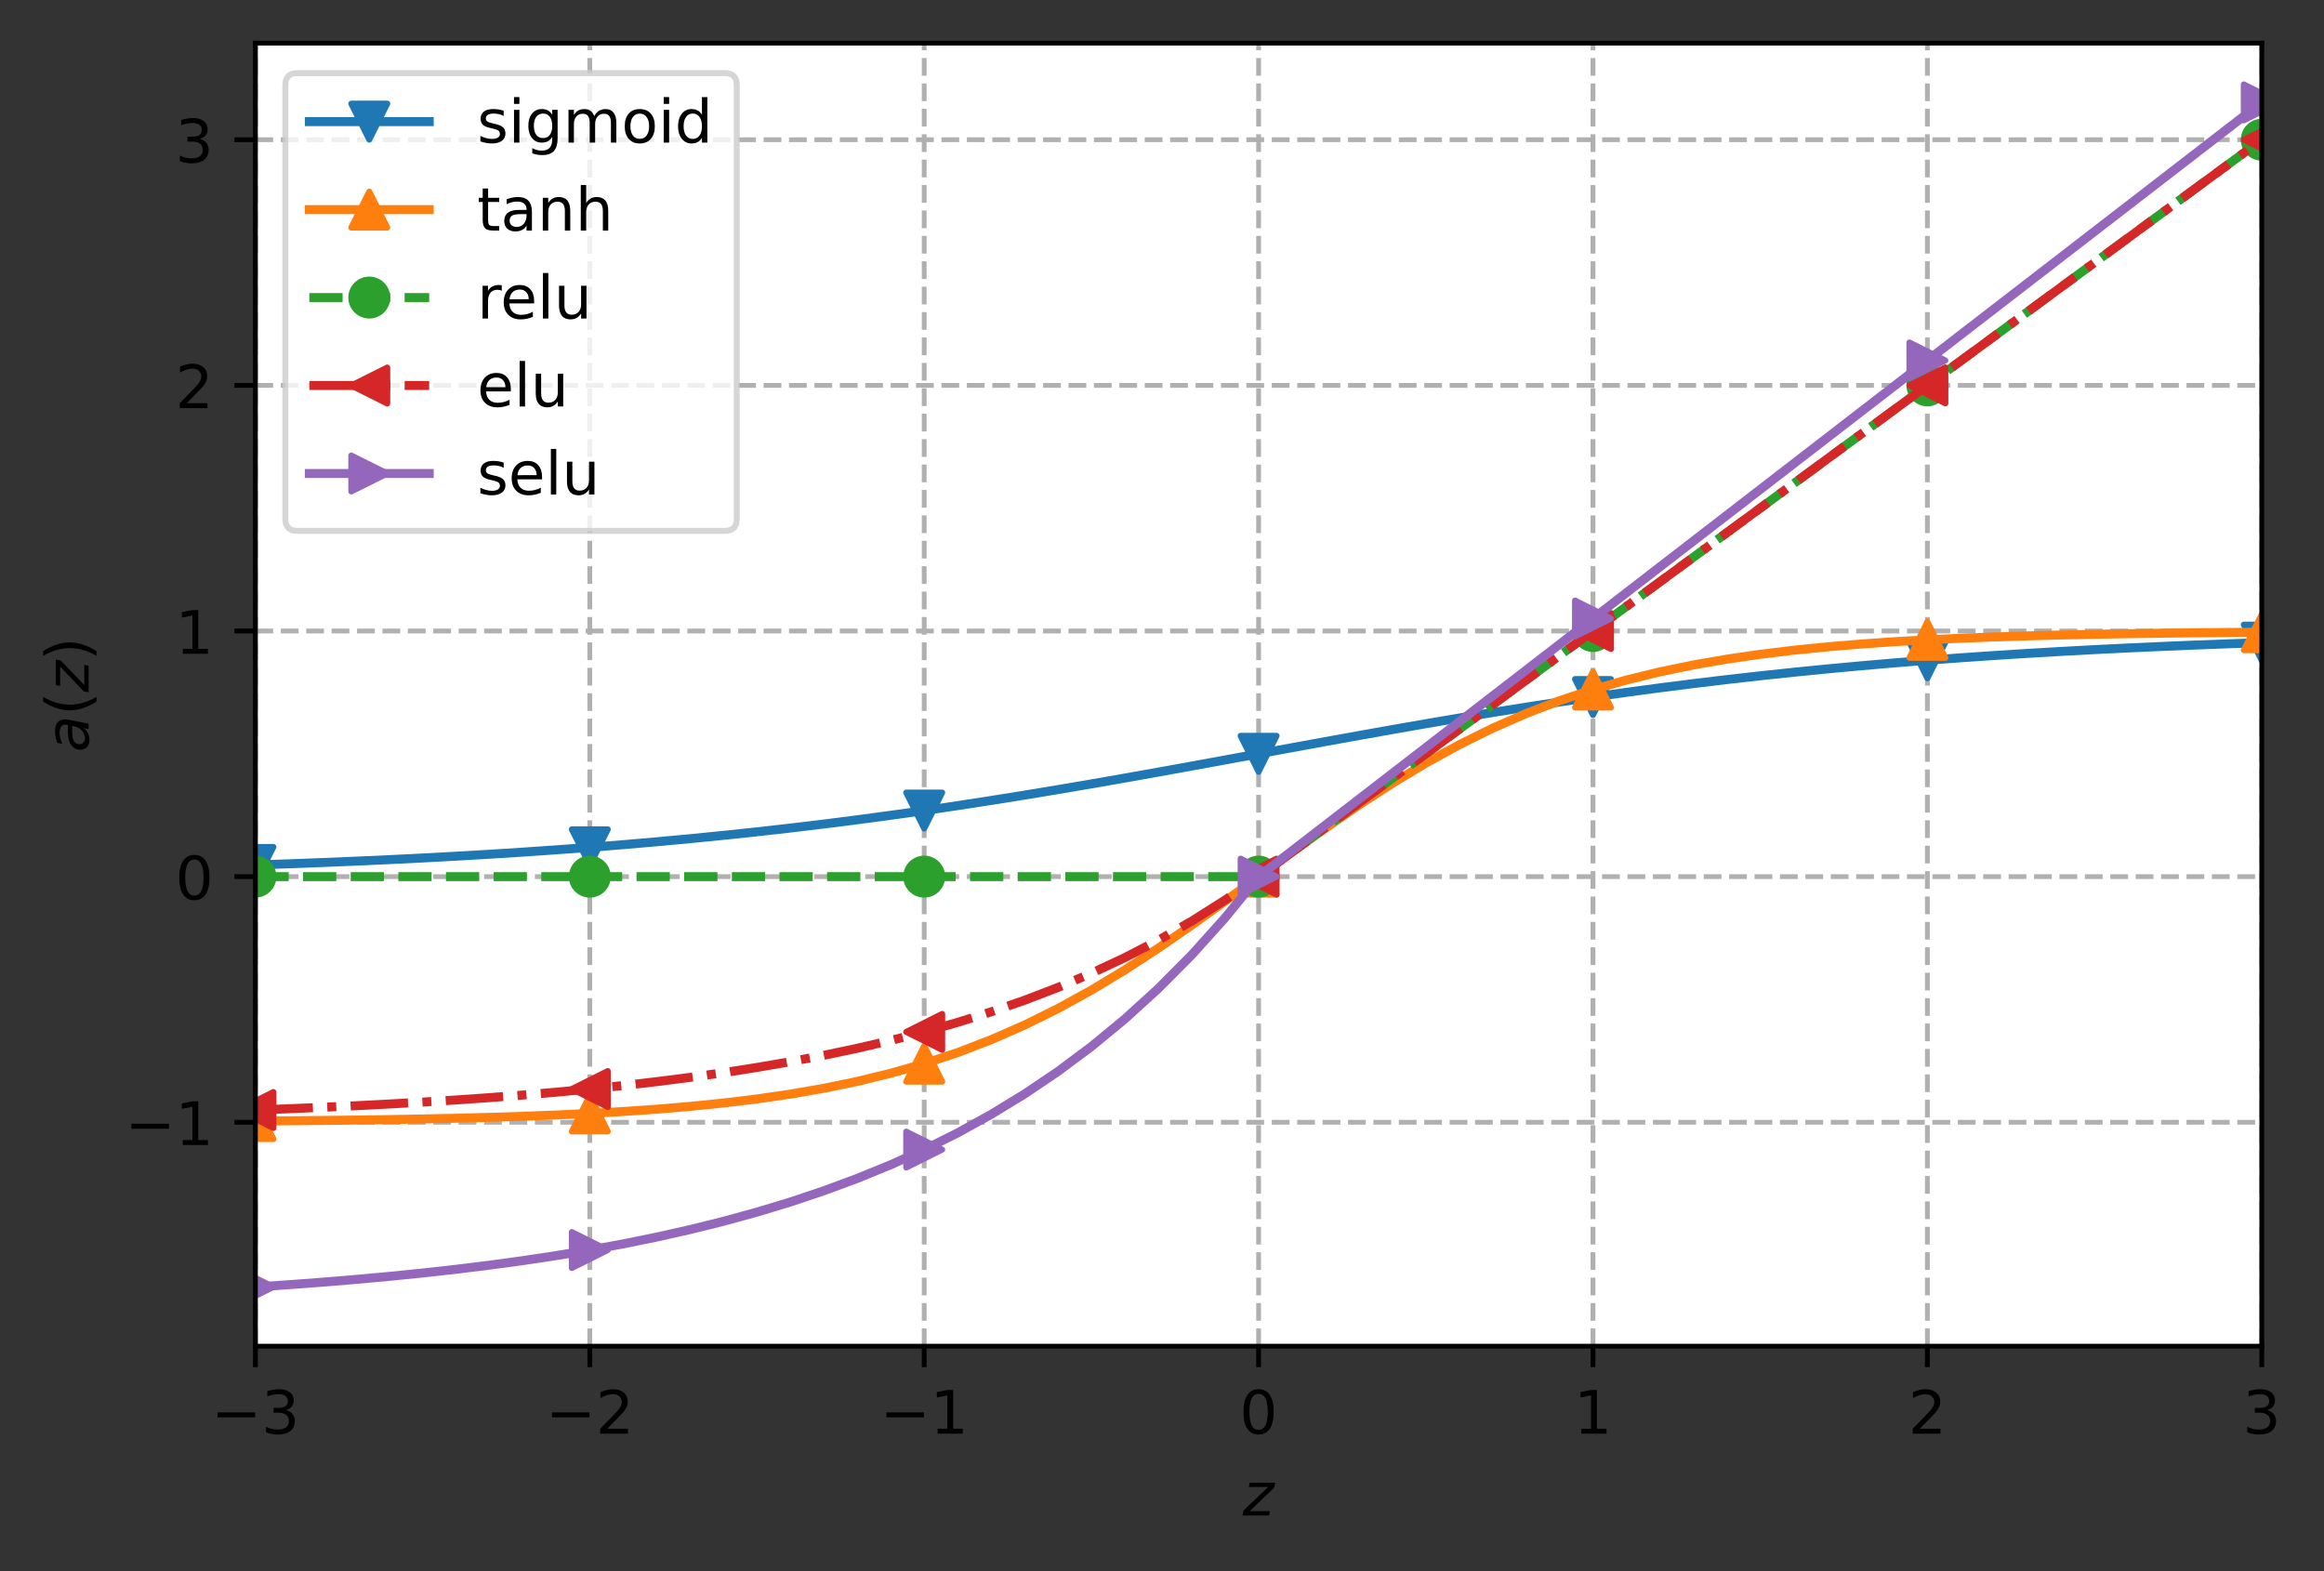 <?xml version="1.0" encoding="utf-8" standalone="no"?>
<!DOCTYPE svg PUBLIC "-//W3C//DTD SVG 1.1//EN"
  "http://www.w3.org/Graphics/SVG/1.1/DTD/svg11.dtd">
<!-- Created with matplotlib (https://matplotlib.org/) -->
<svg height="262.196pt" version="1.1" viewBox="0 0 387.802 262.196" width="387.802pt" xmlns="http://www.w3.org/2000/svg" xmlns:xlink="http://www.w3.org/1999/xlink">
 <rect x="0" y="0" width="387.802" height="262.196" fill="#333333" stroke="none"/>
 <defs>
  <style type="text/css">*{stroke-linecap:butt;stroke-linejoin:round;}</style>
 </defs>
 <g id="figure_1">
  <g id="patch_1">
   <path d="M 0 262.196 
L 387.802 262.196 
L 387.802 0 
L 0 0 
z
" style="fill:none;"/>
  </g>
  <g id="axes_1">
   <g id="patch_2">
    <path d="M 42.62 224.64 
L 377.42 224.64 
L 377.42 7.2 
L 42.62 7.2 
z
" style="fill:#ffffff;"/>
   </g>
   <g id="matplotlib.axis_1">
    <g id="xtick_1">
     <g id="line2d_1">
      <path clip-path="url(#p935e9bbe8b)" d="M 42.62 224.64 
L 42.62 7.2 
" style="fill:none;stroke:#b0b0b0;stroke-dasharray:2.96,1.28;stroke-dashoffset:0;stroke-width:0.8;"/>
     </g>
     <g id="line2d_2">
      <defs>
       <path d="M 0 0 
L 0 3.5 
" id="md5e7de403c" style="stroke:#000000;stroke-width:0.8;"/>
      </defs>
      <g>
       <use style="stroke:#000000;stroke-width:0.8;" x="42.62" xlink:href="#md5e7de403c" y="224.64"/>
      </g>
     </g>
     <g id="text_1">
      <!-- −3 -->
      <g transform="translate(35.249 239.238)scale(0.1 -0.1)">
       <defs>
        <path d="M 10.594 35.5 
L 73.188 35.5 
L 73.188 27.203 
L 10.594 27.203 
z
" id="DejaVuSans-8722"/>
        <path d="M 40.578 39.312 
Q 47.656 37.797 51.625 33 
Q 55.609 28.219 55.609 21.188 
Q 55.609 10.406 48.188 4.484 
Q 40.766 -1.422 27.094 -1.422 
Q 22.516 -1.422 17.656 -0.516 
Q 12.797 0.391 7.625 2.203 
L 7.625 11.719 
Q 11.719 9.328 16.594 8.109 
Q 21.484 6.891 26.812 6.891 
Q 36.078 6.891 40.938 10.547 
Q 45.797 14.203 45.797 21.188 
Q 45.797 27.641 41.281 31.266 
Q 36.766 34.906 28.719 34.906 
L 20.219 34.906 
L 20.219 43.016 
L 29.109 43.016 
Q 36.375 43.016 40.234 45.922 
Q 44.094 48.828 44.094 54.297 
Q 44.094 59.906 40.109 62.906 
Q 36.141 65.922 28.719 65.922 
Q 24.656 65.922 20.016 65.031 
Q 15.375 64.156 9.812 62.312 
L 9.812 71.094 
Q 15.438 72.656 20.344 73.438 
Q 25.25 74.219 29.594 74.219 
Q 40.828 74.219 47.359 69.109 
Q 53.906 64.016 53.906 55.328 
Q 53.906 49.266 50.438 45.094 
Q 46.969 40.922 40.578 39.312 
z
" id="DejaVuSans-51"/>
       </defs>
       <use xlink:href="#DejaVuSans-8722"/>
       <use x="83.789" xlink:href="#DejaVuSans-51"/>
      </g>
     </g>
    </g>
    <g id="xtick_2">
     <g id="line2d_3">
      <path clip-path="url(#p935e9bbe8b)" d="M 98.42 224.64 
L 98.42 7.2 
" style="fill:none;stroke:#b0b0b0;stroke-dasharray:2.96,1.28;stroke-dashoffset:0;stroke-width:0.8;"/>
     </g>
     <g id="line2d_4">
      <g>
       <use style="stroke:#000000;stroke-width:0.8;" x="98.42" xlink:href="#md5e7de403c" y="224.64"/>
      </g>
     </g>
     <g id="text_2">
      <!-- −2 -->
      <g transform="translate(91.049 239.238)scale(0.1 -0.1)">
       <defs>
        <path d="M 19.188 8.297 
L 53.609 8.297 
L 53.609 0 
L 7.328 0 
L 7.328 8.297 
Q 12.938 14.109 22.625 23.891 
Q 32.328 33.688 34.812 36.531 
Q 39.547 41.844 41.422 45.531 
Q 43.312 49.219 43.312 52.781 
Q 43.312 58.594 39.234 62.25 
Q 35.156 65.922 28.609 65.922 
Q 23.969 65.922 18.812 64.312 
Q 13.672 62.703 7.812 59.422 
L 7.812 69.391 
Q 13.766 71.781 18.938 73 
Q 24.125 74.219 28.422 74.219 
Q 39.75 74.219 46.484 68.547 
Q 53.219 62.891 53.219 53.422 
Q 53.219 48.922 51.531 44.891 
Q 49.859 40.875 45.406 35.406 
Q 44.188 33.984 37.641 27.219 
Q 31.109 20.453 19.188 8.297 
z
" id="DejaVuSans-50"/>
       </defs>
       <use xlink:href="#DejaVuSans-8722"/>
       <use x="83.789" xlink:href="#DejaVuSans-50"/>
      </g>
     </g>
    </g>
    <g id="xtick_3">
     <g id="line2d_5">
      <path clip-path="url(#p935e9bbe8b)" d="M 154.22 224.64 
L 154.22 7.2 
" style="fill:none;stroke:#b0b0b0;stroke-dasharray:2.96,1.28;stroke-dashoffset:0;stroke-width:0.8;"/>
     </g>
     <g id="line2d_6">
      <g>
       <use style="stroke:#000000;stroke-width:0.8;" x="154.22" xlink:href="#md5e7de403c" y="224.64"/>
      </g>
     </g>
     <g id="text_3">
      <!-- −1 -->
      <g transform="translate(146.849 239.238)scale(0.1 -0.1)">
       <defs>
        <path d="M 12.406 8.297 
L 28.516 8.297 
L 28.516 63.922 
L 10.984 60.406 
L 10.984 69.391 
L 28.422 72.906 
L 38.281 72.906 
L 38.281 8.297 
L 54.391 8.297 
L 54.391 0 
L 12.406 0 
z
" id="DejaVuSans-49"/>
       </defs>
       <use xlink:href="#DejaVuSans-8722"/>
       <use x="83.789" xlink:href="#DejaVuSans-49"/>
      </g>
     </g>
    </g>
    <g id="xtick_4">
     <g id="line2d_7">
      <path clip-path="url(#p935e9bbe8b)" d="M 210.02 224.64 
L 210.02 7.2 
" style="fill:none;stroke:#b0b0b0;stroke-dasharray:2.96,1.28;stroke-dashoffset:0;stroke-width:0.8;"/>
     </g>
     <g id="line2d_8">
      <g>
       <use style="stroke:#000000;stroke-width:0.8;" x="210.02" xlink:href="#md5e7de403c" y="224.64"/>
      </g>
     </g>
     <g id="text_4">
      <!-- 0 -->
      <g transform="translate(206.839 239.238)scale(0.1 -0.1)">
       <defs>
        <path d="M 31.781 66.406 
Q 24.172 66.406 20.328 58.906 
Q 16.5 51.422 16.5 36.375 
Q 16.5 21.391 20.328 13.891 
Q 24.172 6.391 31.781 6.391 
Q 39.453 6.391 43.281 13.891 
Q 47.125 21.391 47.125 36.375 
Q 47.125 51.422 43.281 58.906 
Q 39.453 66.406 31.781 66.406 
z
M 31.781 74.219 
Q 44.047 74.219 50.516 64.516 
Q 56.984 54.828 56.984 36.375 
Q 56.984 17.969 50.516 8.266 
Q 44.047 -1.422 31.781 -1.422 
Q 19.531 -1.422 13.062 8.266 
Q 6.594 17.969 6.594 36.375 
Q 6.594 54.828 13.062 64.516 
Q 19.531 74.219 31.781 74.219 
z
" id="DejaVuSans-48"/>
       </defs>
       <use xlink:href="#DejaVuSans-48"/>
      </g>
     </g>
    </g>
    <g id="xtick_5">
     <g id="line2d_9">
      <path clip-path="url(#p935e9bbe8b)" d="M 265.82 224.64 
L 265.82 7.2 
" style="fill:none;stroke:#b0b0b0;stroke-dasharray:2.96,1.28;stroke-dashoffset:0;stroke-width:0.8;"/>
     </g>
     <g id="line2d_10">
      <g>
       <use style="stroke:#000000;stroke-width:0.8;" x="265.82" xlink:href="#md5e7de403c" y="224.64"/>
      </g>
     </g>
     <g id="text_5">
      <!-- 1 -->
      <g transform="translate(262.639 239.238)scale(0.1 -0.1)">
       <use xlink:href="#DejaVuSans-49"/>
      </g>
     </g>
    </g>
    <g id="xtick_6">
     <g id="line2d_11">
      <path clip-path="url(#p935e9bbe8b)" d="M 321.62 224.64 
L 321.62 7.2 
" style="fill:none;stroke:#b0b0b0;stroke-dasharray:2.96,1.28;stroke-dashoffset:0;stroke-width:0.8;"/>
     </g>
     <g id="line2d_12">
      <g>
       <use style="stroke:#000000;stroke-width:0.8;" x="321.62" xlink:href="#md5e7de403c" y="224.64"/>
      </g>
     </g>
     <g id="text_6">
      <!-- 2 -->
      <g transform="translate(318.439 239.238)scale(0.1 -0.1)">
       <use xlink:href="#DejaVuSans-50"/>
      </g>
     </g>
    </g>
    <g id="xtick_7">
     <g id="line2d_13">
      <path clip-path="url(#p935e9bbe8b)" d="M 377.42 224.64 
L 377.42 7.2 
" style="fill:none;stroke:#b0b0b0;stroke-dasharray:2.96,1.28;stroke-dashoffset:0;stroke-width:0.8;"/>
     </g>
     <g id="line2d_14">
      <g>
       <use style="stroke:#000000;stroke-width:0.8;" x="377.42" xlink:href="#md5e7de403c" y="224.64"/>
      </g>
     </g>
     <g id="text_7">
      <!-- 3 -->
      <g transform="translate(374.239 239.238)scale(0.1 -0.1)">
       <use xlink:href="#DejaVuSans-51"/>
      </g>
     </g>
    </g>
    <g id="text_8">
     <!-- $z$ -->
     <g transform="translate(207.37 252.917)scale(0.1 -0.1)">
      <defs>
       <path d="M 11.625 54.688 
L 54.297 54.688 
L 52.688 46.484 
L 11.531 7.172 
L 45.516 7.172 
L 44.094 0 
L -0.297 0 
L 1.312 8.203 
L 42.484 47.516 
L 10.203 47.516 
z
" id="DejaVuSans-Oblique-122"/>
      </defs>
      <use transform="translate(0 0.312)" xlink:href="#DejaVuSans-Oblique-122"/>
     </g>
    </g>
   </g>
   <g id="matplotlib.axis_2">
    <g id="ytick_1">
     <g id="line2d_15">
      <path clip-path="url(#p935e9bbe8b)" d="M 42.62 187.271 
L 377.42 187.271 
" style="fill:none;stroke:#b0b0b0;stroke-dasharray:2.96,1.28;stroke-dashoffset:0;stroke-width:0.8;"/>
     </g>
     <g id="line2d_16">
      <defs>
       <path d="M 0 0 
L -3.5 0 
" id="ma677ccf986" style="stroke:#000000;stroke-width:0.8;"/>
      </defs>
      <g>
       <use style="stroke:#000000;stroke-width:0.8;" x="42.62" xlink:href="#ma677ccf986" y="187.271"/>
      </g>
     </g>
     <g id="text_9">
      <!-- −1 -->
      <g transform="translate(20.878 191.07)scale(0.1 -0.1)">
       <use xlink:href="#DejaVuSans-8722"/>
       <use x="83.789" xlink:href="#DejaVuSans-49"/>
      </g>
     </g>
    </g>
    <g id="ytick_2">
     <g id="line2d_17">
      <path clip-path="url(#p935e9bbe8b)" d="M 42.62 146.283 
L 377.42 146.283 
" style="fill:none;stroke:#b0b0b0;stroke-dasharray:2.96,1.28;stroke-dashoffset:0;stroke-width:0.8;"/>
     </g>
     <g id="line2d_18">
      <g>
       <use style="stroke:#000000;stroke-width:0.8;" x="42.62" xlink:href="#ma677ccf986" y="146.283"/>
      </g>
     </g>
     <g id="text_10">
      <!-- 0 -->
      <g transform="translate(29.258 150.082)scale(0.1 -0.1)">
       <use xlink:href="#DejaVuSans-48"/>
      </g>
     </g>
    </g>
    <g id="ytick_3">
     <g id="line2d_19">
      <path clip-path="url(#p935e9bbe8b)" d="M 42.62 105.295 
L 377.42 105.295 
" style="fill:none;stroke:#b0b0b0;stroke-dasharray:2.96,1.28;stroke-dashoffset:0;stroke-width:0.8;"/>
     </g>
     <g id="line2d_20">
      <g>
       <use style="stroke:#000000;stroke-width:0.8;" x="42.62" xlink:href="#ma677ccf986" y="105.295"/>
      </g>
     </g>
     <g id="text_11">
      <!-- 1 -->
      <g transform="translate(29.258 109.094)scale(0.1 -0.1)">
       <use xlink:href="#DejaVuSans-49"/>
      </g>
     </g>
    </g>
    <g id="ytick_4">
     <g id="line2d_21">
      <path clip-path="url(#p935e9bbe8b)" d="M 42.62 64.306 
L 377.42 64.306 
" style="fill:none;stroke:#b0b0b0;stroke-dasharray:2.96,1.28;stroke-dashoffset:0;stroke-width:0.8;"/>
     </g>
     <g id="line2d_22">
      <g>
       <use style="stroke:#000000;stroke-width:0.8;" x="42.62" xlink:href="#ma677ccf986" y="64.306"/>
      </g>
     </g>
     <g id="text_12">
      <!-- 2 -->
      <g transform="translate(29.258 68.106)scale(0.1 -0.1)">
       <use xlink:href="#DejaVuSans-50"/>
      </g>
     </g>
    </g>
    <g id="ytick_5">
     <g id="line2d_23">
      <path clip-path="url(#p935e9bbe8b)" d="M 42.62 23.318 
L 377.42 23.318 
" style="fill:none;stroke:#b0b0b0;stroke-dasharray:2.96,1.28;stroke-dashoffset:0;stroke-width:0.8;"/>
     </g>
     <g id="line2d_24">
      <g>
       <use style="stroke:#000000;stroke-width:0.8;" x="42.62" xlink:href="#ma677ccf986" y="23.318"/>
      </g>
     </g>
     <g id="text_13">
      <!-- 3 -->
      <g transform="translate(29.258 27.117)scale(0.1 -0.1)">
       <use xlink:href="#DejaVuSans-51"/>
      </g>
     </g>
    </g>
    <g id="text_14">
     <!-- $a(z)$ -->
     <g transform="translate(14.798 125.52)rotate(-90)scale(0.1 -0.1)">
      <defs>
       <path d="M 53.719 31.203 
L 47.609 0 
L 38.625 0 
L 40.281 8.297 
Q 36.328 3.422 31.266 1 
Q 26.219 -1.422 20.016 -1.422 
Q 13.031 -1.422 8.562 2.844 
Q 4.109 7.125 4.109 13.812 
Q 4.109 23.391 11.75 28.953 
Q 19.391 34.516 32.812 34.516 
L 45.312 34.516 
L 45.797 36.922 
Q 45.906 37.312 45.953 37.766 
Q 46 38.234 46 39.203 
Q 46 43.562 42.453 45.969 
Q 38.922 48.391 32.516 48.391 
Q 28.125 48.391 23.5 47.266 
Q 18.891 46.141 14.016 43.891 
L 15.578 52.203 
Q 20.656 54.109 25.516 55.047 
Q 30.375 56 34.906 56 
Q 44.578 56 49.625 51.797 
Q 54.688 47.609 54.688 39.594 
Q 54.688 37.984 54.438 35.812 
Q 54.203 33.641 53.719 31.203 
z
M 44 27.484 
L 35.016 27.484 
Q 23.969 27.484 18.672 24.531 
Q 13.375 21.578 13.375 15.375 
Q 13.375 11.078 16.078 8.641 
Q 18.797 6.203 23.578 6.203 
Q 30.906 6.203 36.375 11.453 
Q 41.844 16.703 43.609 25.484 
z
" id="DejaVuSans-Oblique-97"/>
       <path d="M 31 75.875 
Q 24.469 64.656 21.281 53.656 
Q 18.109 42.672 18.109 31.391 
Q 18.109 20.125 21.312 9.062 
Q 24.516 -2 31 -13.188 
L 23.188 -13.188 
Q 15.875 -1.703 12.234 9.375 
Q 8.594 20.453 8.594 31.391 
Q 8.594 42.281 12.203 53.312 
Q 15.828 64.359 23.188 75.875 
z
" id="DejaVuSans-40"/>
       <path d="M 8.016 75.875 
L 15.828 75.875 
Q 23.141 64.359 26.781 53.312 
Q 30.422 42.281 30.422 31.391 
Q 30.422 20.453 26.781 9.375 
Q 23.141 -1.703 15.828 -13.188 
L 8.016 -13.188 
Q 14.5 -2 17.703 9.062 
Q 20.906 20.125 20.906 31.391 
Q 20.906 42.672 17.703 53.656 
Q 14.5 64.656 8.016 75.875 
z
" id="DejaVuSans-41"/>
      </defs>
      <use transform="translate(0 0.125)" xlink:href="#DejaVuSans-Oblique-97"/>
      <use transform="translate(61.279 0.125)" xlink:href="#DejaVuSans-40"/>
      <use transform="translate(100.293 0.125)" xlink:href="#DejaVuSans-Oblique-122"/>
      <use transform="translate(152.783 0.125)" xlink:href="#DejaVuSans-41"/>
     </g>
    </g>
   </g>
   <g id="line2d_25">
    <path clip-path="url(#p935e9bbe8b)" d="M 42.62 144.339 
L 48.2 144.145 
L 53.78 143.933 
L 59.36 143.702 
L 64.94 143.449 
L 70.52 143.173 
L 76.1 142.874 
L 81.68 142.548 
L 87.26 142.194 
L 92.84 141.811 
L 98.42 141.397 
L 104 140.95 
L 109.58 140.469 
L 115.16 139.951 
L 120.74 139.397 
L 126.32 138.805 
L 131.9 138.175 
L 137.48 137.504 
L 143.06 136.795 
L 148.64 136.046 
L 154.22 135.259 
L 159.8 134.435 
L 165.38 133.575 
L 170.96 132.682 
L 176.54 131.759 
L 182.12 130.808 
L 187.7 129.834 
L 193.28 128.84 
L 198.86 127.831 
L 204.44 126.812 
L 210.02 125.789 
L 215.6 124.765 
L 221.18 123.746 
L 226.76 122.737 
L 232.34 121.744 
L 237.92 120.769 
L 243.5 119.818 
L 249.08 118.895 
L 254.66 118.002 
L 260.24 117.142 
L 265.82 116.318 
L 271.4 115.531 
L 276.98 114.782 
L 282.56 114.073 
L 288.14 113.403 
L 293.72 112.772 
L 299.3 112.18 
L 304.88 111.626 
L 310.46 111.109 
L 316.04 110.627 
L 321.62 110.18 
L 327.2 109.766 
L 332.78 109.383 
L 338.36 109.029 
L 343.94 108.704 
L 349.52 108.404 
L 355.1 108.128 
L 360.68 107.876 
L 366.26 107.644 
L 371.84 107.432 
L 377.42 107.238 
" style="fill:none;stroke:#1f77b4;stroke-linecap:square;stroke-width:1.5;"/>
    <defs>
     <path d="M -0 3 
L 3 -3 
L -3 -3 
z
" id="m801dd7a828" style="stroke:#1f77b4;stroke-linejoin:miter;"/>
    </defs>
    <g clip-path="url(#p935e9bbe8b)">
     <use style="fill:#1f77b4;stroke:#1f77b4;stroke-linejoin:miter;" x="42.62" xlink:href="#m801dd7a828" y="144.339"/>
     <use style="fill:#1f77b4;stroke:#1f77b4;stroke-linejoin:miter;" x="98.42" xlink:href="#m801dd7a828" y="141.397"/>
     <use style="fill:#1f77b4;stroke:#1f77b4;stroke-linejoin:miter;" x="154.22" xlink:href="#m801dd7a828" y="135.259"/>
     <use style="fill:#1f77b4;stroke:#1f77b4;stroke-linejoin:miter;" x="210.02" xlink:href="#m801dd7a828" y="125.789"/>
     <use style="fill:#1f77b4;stroke:#1f77b4;stroke-linejoin:miter;" x="265.82" xlink:href="#m801dd7a828" y="116.318"/>
     <use style="fill:#1f77b4;stroke:#1f77b4;stroke-linejoin:miter;" x="321.62" xlink:href="#m801dd7a828" y="110.18"/>
     <use style="fill:#1f77b4;stroke:#1f77b4;stroke-linejoin:miter;" x="377.42" xlink:href="#m801dd7a828" y="107.238"/>
    </g>
   </g>
   <g id="line2d_26">
    <path clip-path="url(#p935e9bbe8b)" d="M 42.62 187.068 
L 48.2 187.024 
L 53.78 186.969 
L 59.36 186.902 
L 64.94 186.821 
L 70.52 186.722 
L 76.1 186.602 
L 81.68 186.455 
L 87.26 186.277 
L 92.84 186.06 
L 98.42 185.797 
L 104 185.477 
L 109.58 185.091 
L 115.16 184.623 
L 120.74 184.06 
L 126.32 183.383 
L 131.9 182.572 
L 137.48 181.603 
L 143.06 180.453 
L 148.64 179.094 
L 154.22 177.499 
L 159.8 175.643 
L 165.38 173.5 
L 170.96 171.055 
L 176.54 168.295 
L 182.12 165.224 
L 187.7 161.856 
L 193.28 158.223 
L 198.86 154.373 
L 204.44 150.368 
L 210.02 146.283 
L 215.6 142.198 
L 221.18 138.193 
L 226.76 134.342 
L 232.34 130.709 
L 237.92 127.341 
L 243.5 124.27 
L 249.08 121.511 
L 254.66 119.065 
L 260.24 116.923 
L 265.82 115.066 
L 271.4 113.472 
L 276.98 112.113 
L 282.56 110.962 
L 288.14 109.994 
L 293.72 109.182 
L 299.3 108.505 
L 304.88 107.942 
L 310.46 107.475 
L 316.04 107.088 
L 321.62 106.769 
L 327.2 106.506 
L 332.78 106.289 
L 338.36 106.11 
L 343.94 105.964 
L 349.52 105.843 
L 355.1 105.744 
L 360.68 105.663 
L 366.26 105.597 
L 371.84 105.542 
L 377.42 105.497 
" style="fill:none;stroke:#ff7f0e;stroke-linecap:square;stroke-width:1.5;"/>
    <defs>
     <path d="M 0 -3 
L -3 3 
L 3 3 
z
" id="m54dfc3b5db" style="stroke:#ff7f0e;stroke-linejoin:miter;"/>
    </defs>
    <g clip-path="url(#p935e9bbe8b)">
     <use style="fill:#ff7f0e;stroke:#ff7f0e;stroke-linejoin:miter;" x="42.62" xlink:href="#m54dfc3b5db" y="187.068"/>
     <use style="fill:#ff7f0e;stroke:#ff7f0e;stroke-linejoin:miter;" x="98.42" xlink:href="#m54dfc3b5db" y="185.797"/>
     <use style="fill:#ff7f0e;stroke:#ff7f0e;stroke-linejoin:miter;" x="154.22" xlink:href="#m54dfc3b5db" y="177.499"/>
     <use style="fill:#ff7f0e;stroke:#ff7f0e;stroke-linejoin:miter;" x="210.02" xlink:href="#m54dfc3b5db" y="146.283"/>
     <use style="fill:#ff7f0e;stroke:#ff7f0e;stroke-linejoin:miter;" x="265.82" xlink:href="#m54dfc3b5db" y="115.066"/>
     <use style="fill:#ff7f0e;stroke:#ff7f0e;stroke-linejoin:miter;" x="321.62" xlink:href="#m54dfc3b5db" y="106.769"/>
     <use style="fill:#ff7f0e;stroke:#ff7f0e;stroke-linejoin:miter;" x="377.42" xlink:href="#m54dfc3b5db" y="105.497"/>
    </g>
   </g>
   <g id="line2d_27">
    <path clip-path="url(#p935e9bbe8b)" d="M 42.62 146.283 
L 48.2 146.283 
L 53.78 146.283 
L 59.36 146.283 
L 64.94 146.283 
L 70.52 146.283 
L 76.1 146.283 
L 81.68 146.283 
L 87.26 146.283 
L 92.84 146.283 
L 98.42 146.283 
L 104 146.283 
L 109.58 146.283 
L 115.16 146.283 
L 120.74 146.283 
L 126.32 146.283 
L 131.9 146.283 
L 137.48 146.283 
L 143.06 146.283 
L 148.64 146.283 
L 154.22 146.283 
L 159.8 146.283 
L 165.38 146.283 
L 170.96 146.283 
L 176.54 146.283 
L 182.12 146.283 
L 187.7 146.283 
L 193.28 146.283 
L 198.86 146.283 
L 204.44 146.283 
L 210.02 146.283 
L 215.6 142.184 
L 221.18 138.085 
L 226.76 133.986 
L 232.34 129.887 
L 237.92 125.789 
L 243.5 121.69 
L 249.08 117.591 
L 254.66 113.492 
L 260.24 109.393 
L 265.82 105.295 
L 271.4 101.196 
L 276.98 97.097 
L 282.56 92.998 
L 288.14 88.899 
L 293.72 84.8 
L 299.3 80.702 
L 304.88 76.603 
L 310.46 72.504 
L 316.04 68.405 
L 321.62 64.306 
L 327.2 60.207 
L 332.78 56.109 
L 338.36 52.01 
L 343.94 47.911 
L 349.52 43.812 
L 355.1 39.713 
L 360.68 35.615 
L 366.26 31.516 
L 371.84 27.417 
L 377.42 23.318 
" style="fill:none;stroke:#2ca02c;stroke-dasharray:5.55,2.4;stroke-dashoffset:0;stroke-width:1.5;"/>
    <defs>
     <path d="M 0 3 
C 0.796 3 1.559 2.684 2.121 2.121 
C 2.684 1.559 3 0.796 3 0 
C 3 -0.796 2.684 -1.559 2.121 -2.121 
C 1.559 -2.684 0.796 -3 0 -3 
C -0.796 -3 -1.559 -2.684 -2.121 -2.121 
C -2.684 -1.559 -3 -0.796 -3 0 
C -3 0.796 -2.684 1.559 -2.121 2.121 
C -1.559 2.684 -0.796 3 0 3 
z
" id="mc6e3a7510d" style="stroke:#2ca02c;"/>
    </defs>
    <g clip-path="url(#p935e9bbe8b)">
     <use style="fill:#2ca02c;stroke:#2ca02c;" x="42.62" xlink:href="#mc6e3a7510d" y="146.283"/>
     <use style="fill:#2ca02c;stroke:#2ca02c;" x="98.42" xlink:href="#mc6e3a7510d" y="146.283"/>
     <use style="fill:#2ca02c;stroke:#2ca02c;" x="154.22" xlink:href="#mc6e3a7510d" y="146.283"/>
     <use style="fill:#2ca02c;stroke:#2ca02c;" x="210.02" xlink:href="#mc6e3a7510d" y="146.283"/>
     <use style="fill:#2ca02c;stroke:#2ca02c;" x="265.82" xlink:href="#mc6e3a7510d" y="105.295"/>
     <use style="fill:#2ca02c;stroke:#2ca02c;" x="321.62" xlink:href="#mc6e3a7510d" y="64.306"/>
     <use style="fill:#2ca02c;stroke:#2ca02c;" x="377.42" xlink:href="#mc6e3a7510d" y="23.318"/>
    </g>
   </g>
   <g id="line2d_28">
    <path clip-path="url(#p935e9bbe8b)" d="M 42.62 185.23 
L 48.2 185.016 
L 53.78 184.778 
L 59.36 184.516 
L 64.94 184.227 
L 70.52 183.906 
L 76.1 183.553 
L 81.68 183.162 
L 87.26 182.729 
L 92.84 182.252 
L 98.42 181.724 
L 104 181.14 
L 109.58 180.496 
L 115.16 179.783 
L 120.74 178.996 
L 126.32 178.125 
L 131.9 177.163 
L 137.48 176.1 
L 143.06 174.926 
L 148.64 173.627 
L 154.22 172.192 
L 159.8 170.606 
L 165.38 168.854 
L 170.96 166.917 
L 176.54 164.776 
L 182.12 162.41 
L 187.7 159.796 
L 193.28 156.906 
L 198.86 153.713 
L 204.44 150.183 
L 210.02 146.283 
L 215.6 142.184 
L 221.18 138.085 
L 226.76 133.986 
L 232.34 129.887 
L 237.92 125.789 
L 243.5 121.69 
L 249.08 117.591 
L 254.66 113.492 
L 260.24 109.393 
L 265.82 105.295 
L 271.4 101.196 
L 276.98 97.097 
L 282.56 92.998 
L 288.14 88.899 
L 293.72 84.8 
L 299.3 80.702 
L 304.88 76.603 
L 310.46 72.504 
L 316.04 68.405 
L 321.62 64.306 
L 327.2 60.207 
L 332.78 56.109 
L 338.36 52.01 
L 343.94 47.911 
L 349.52 43.812 
L 355.1 39.713 
L 360.68 35.615 
L 366.26 31.516 
L 371.84 27.417 
L 377.42 23.318 
" style="fill:none;stroke:#d62728;stroke-dasharray:9.6,2.4,1.5,2.4;stroke-dashoffset:0;stroke-width:1.5;"/>
    <defs>
     <path d="M -3 -0 
L 3 3 
L 3 -3 
z
" id="m4634c68bb6" style="stroke:#d62728;stroke-linejoin:miter;"/>
    </defs>
    <g clip-path="url(#p935e9bbe8b)">
     <use style="fill:#d62728;stroke:#d62728;stroke-linejoin:miter;" x="42.62" xlink:href="#m4634c68bb6" y="185.23"/>
     <use style="fill:#d62728;stroke:#d62728;stroke-linejoin:miter;" x="98.42" xlink:href="#m4634c68bb6" y="181.724"/>
     <use style="fill:#d62728;stroke:#d62728;stroke-linejoin:miter;" x="154.22" xlink:href="#m4634c68bb6" y="172.192"/>
     <use style="fill:#d62728;stroke:#d62728;stroke-linejoin:miter;" x="210.02" xlink:href="#m4634c68bb6" y="146.283"/>
     <use style="fill:#d62728;stroke:#d62728;stroke-linejoin:miter;" x="265.82" xlink:href="#m4634c68bb6" y="105.295"/>
     <use style="fill:#d62728;stroke:#d62728;stroke-linejoin:miter;" x="321.62" xlink:href="#m4634c68bb6" y="64.306"/>
     <use style="fill:#d62728;stroke:#d62728;stroke-linejoin:miter;" x="377.42" xlink:href="#m4634c68bb6" y="23.318"/>
    </g>
   </g>
   <g id="line2d_29">
    <path clip-path="url(#p935e9bbe8b)" d="M 42.62 214.756 
L 48.2 214.379 
L 53.78 213.962 
L 59.36 213.501 
L 64.94 212.992 
L 70.52 212.429 
L 76.1 211.807 
L 81.68 211.119 
L 87.26 210.359 
L 92.84 209.52 
L 98.42 208.592 
L 104 207.566 
L 109.58 206.432 
L 115.16 205.18 
L 120.74 203.795 
L 126.32 202.265 
L 131.9 200.574 
L 137.48 198.705 
L 143.06 196.64 
L 148.64 194.357 
L 154.22 191.834 
L 159.8 189.046 
L 165.38 185.965 
L 170.96 182.559 
L 176.54 178.796 
L 182.12 174.637 
L 187.7 170.04 
L 193.28 164.96 
L 198.86 159.345 
L 204.44 153.14 
L 210.02 146.283 
L 215.6 141.976 
L 221.18 137.669 
L 226.76 133.363 
L 232.34 129.056 
L 237.92 124.75 
L 243.5 120.443 
L 249.08 116.136 
L 254.66 111.83 
L 260.24 107.523 
L 265.82 103.216 
L 271.4 98.91 
L 276.98 94.603 
L 282.56 90.296 
L 288.14 85.99 
L 293.72 81.683 
L 299.3 77.377 
L 304.88 73.07 
L 310.46 68.763 
L 316.04 64.457 
L 321.62 60.15 
L 327.2 55.843 
L 332.78 51.537 
L 338.36 47.23 
L 343.94 42.923 
L 349.52 38.617 
L 355.1 34.31 
L 360.68 30.004 
L 366.26 25.697 
L 371.84 21.39 
L 377.42 17.084 
" style="fill:none;stroke:#9467bd;stroke-linecap:square;stroke-width:1.5;"/>
    <defs>
     <path d="M 3 0 
L -3 -3 
L -3 3 
z
" id="meca253d8ee" style="stroke:#9467bd;stroke-linejoin:miter;"/>
    </defs>
    <g clip-path="url(#p935e9bbe8b)">
     <use style="fill:#9467bd;stroke:#9467bd;stroke-linejoin:miter;" x="42.62" xlink:href="#meca253d8ee" y="214.756"/>
     <use style="fill:#9467bd;stroke:#9467bd;stroke-linejoin:miter;" x="98.42" xlink:href="#meca253d8ee" y="208.592"/>
     <use style="fill:#9467bd;stroke:#9467bd;stroke-linejoin:miter;" x="154.22" xlink:href="#meca253d8ee" y="191.834"/>
     <use style="fill:#9467bd;stroke:#9467bd;stroke-linejoin:miter;" x="210.02" xlink:href="#meca253d8ee" y="146.283"/>
     <use style="fill:#9467bd;stroke:#9467bd;stroke-linejoin:miter;" x="265.82" xlink:href="#meca253d8ee" y="103.216"/>
     <use style="fill:#9467bd;stroke:#9467bd;stroke-linejoin:miter;" x="321.62" xlink:href="#meca253d8ee" y="60.15"/>
     <use style="fill:#9467bd;stroke:#9467bd;stroke-linejoin:miter;" x="377.42" xlink:href="#meca253d8ee" y="17.084"/>
    </g>
   </g>
   <g id="patch_3">
    <path d="M 42.62 224.64 
L 42.62 7.2 
" style="fill:none;stroke:#000000;stroke-linecap:square;stroke-linejoin:miter;stroke-width:0.8;"/>
   </g>
   <g id="patch_4">
    <path d="M 377.42 224.64 
L 377.42 7.2 
" style="fill:none;stroke:#000000;stroke-linecap:square;stroke-linejoin:miter;stroke-width:0.8;"/>
   </g>
   <g id="patch_5">
    <path d="M 42.62 224.64 
L 377.42 224.64 
" style="fill:none;stroke:#000000;stroke-linecap:square;stroke-linejoin:miter;stroke-width:0.8;"/>
   </g>
   <g id="patch_6">
    <path d="M 42.62 7.2 
L 377.42 7.2 
" style="fill:none;stroke:#000000;stroke-linecap:square;stroke-linejoin:miter;stroke-width:0.8;"/>
   </g>
   <g id="legend_1">
    <g id="patch_7">
     <path d="M 49.62 88.591 
L 120.942 88.591 
Q 122.942 88.591 122.942 86.591 
L 122.942 14.2 
Q 122.942 12.2 120.942 12.2 
L 49.62 12.2 
Q 47.62 12.2 47.62 14.2 
L 47.62 86.591 
Q 47.62 88.591 49.62 88.591 
z
" style="fill:#ffffff;opacity:0.8;stroke:#cccccc;stroke-linejoin:miter;"/>
    </g>
    <g id="line2d_30">
     <path d="M 51.62 20.298 
L 71.62 20.298 
" style="fill:none;stroke:#1f77b4;stroke-linecap:square;stroke-width:1.5;"/>
    </g>
    <g id="line2d_31">
     <g>
      <use style="fill:#1f77b4;stroke:#1f77b4;stroke-linejoin:miter;" x="61.62" xlink:href="#m801dd7a828" y="20.298"/>
     </g>
    </g>
    <g id="text_15">
     <!-- sigmoid -->
     <g transform="translate(79.62 23.798)scale(0.1 -0.1)">
      <defs>
       <path d="M 44.281 53.078 
L 44.281 44.578 
Q 40.484 46.531 36.375 47.5 
Q 32.281 48.484 27.875 48.484 
Q 21.188 48.484 17.844 46.438 
Q 14.5 44.391 14.5 40.281 
Q 14.5 37.156 16.891 35.375 
Q 19.281 33.594 26.516 31.984 
L 29.594 31.297 
Q 39.156 29.25 43.188 25.516 
Q 47.219 21.781 47.219 15.094 
Q 47.219 7.469 41.188 3.016 
Q 35.156 -1.422 24.609 -1.422 
Q 20.219 -1.422 15.453 -0.562 
Q 10.688 0.297 5.422 2 
L 5.422 11.281 
Q 10.406 8.688 15.234 7.391 
Q 20.062 6.109 24.812 6.109 
Q 31.156 6.109 34.562 8.281 
Q 37.984 10.453 37.984 14.406 
Q 37.984 18.062 35.516 20.016 
Q 33.062 21.969 24.703 23.781 
L 21.578 24.516 
Q 13.234 26.266 9.516 29.906 
Q 5.812 33.547 5.812 39.891 
Q 5.812 47.609 11.281 51.797 
Q 16.75 56 26.812 56 
Q 31.781 56 36.172 55.266 
Q 40.578 54.547 44.281 53.078 
z
" id="DejaVuSans-115"/>
       <path d="M 9.422 54.688 
L 18.406 54.688 
L 18.406 0 
L 9.422 0 
z
M 9.422 75.984 
L 18.406 75.984 
L 18.406 64.594 
L 9.422 64.594 
z
" id="DejaVuSans-105"/>
       <path d="M 45.406 27.984 
Q 45.406 37.75 41.375 43.109 
Q 37.359 48.484 30.078 48.484 
Q 22.859 48.484 18.828 43.109 
Q 14.797 37.75 14.797 27.984 
Q 14.797 18.266 18.828 12.891 
Q 22.859 7.516 30.078 7.516 
Q 37.359 7.516 41.375 12.891 
Q 45.406 18.266 45.406 27.984 
z
M 54.391 6.781 
Q 54.391 -7.172 48.188 -13.984 
Q 42 -20.797 29.203 -20.797 
Q 24.469 -20.797 20.266 -20.094 
Q 16.062 -19.391 12.109 -17.922 
L 12.109 -9.188 
Q 16.062 -11.328 19.922 -12.344 
Q 23.781 -13.375 27.781 -13.375 
Q 36.625 -13.375 41.016 -8.766 
Q 45.406 -4.156 45.406 5.172 
L 45.406 9.625 
Q 42.625 4.781 38.281 2.391 
Q 33.938 0 27.875 0 
Q 17.828 0 11.672 7.656 
Q 5.516 15.328 5.516 27.984 
Q 5.516 40.672 11.672 48.328 
Q 17.828 56 27.875 56 
Q 33.938 56 38.281 53.609 
Q 42.625 51.219 45.406 46.391 
L 45.406 54.688 
L 54.391 54.688 
z
" id="DejaVuSans-103"/>
       <path d="M 52 44.188 
Q 55.375 50.25 60.062 53.125 
Q 64.75 56 71.094 56 
Q 79.641 56 84.281 50.016 
Q 88.922 44.047 88.922 33.016 
L 88.922 0 
L 79.891 0 
L 79.891 32.719 
Q 79.891 40.578 77.094 44.375 
Q 74.312 48.188 68.609 48.188 
Q 61.625 48.188 57.562 43.547 
Q 53.516 38.922 53.516 30.906 
L 53.516 0 
L 44.484 0 
L 44.484 32.719 
Q 44.484 40.625 41.703 44.406 
Q 38.922 48.188 33.109 48.188 
Q 26.219 48.188 22.156 43.531 
Q 18.109 38.875 18.109 30.906 
L 18.109 0 
L 9.078 0 
L 9.078 54.688 
L 18.109 54.688 
L 18.109 46.188 
Q 21.188 51.219 25.484 53.609 
Q 29.781 56 35.688 56 
Q 41.656 56 45.828 52.969 
Q 50 49.953 52 44.188 
z
" id="DejaVuSans-109"/>
       <path d="M 30.609 48.391 
Q 23.391 48.391 19.188 42.75 
Q 14.984 37.109 14.984 27.297 
Q 14.984 17.484 19.156 11.844 
Q 23.344 6.203 30.609 6.203 
Q 37.797 6.203 41.984 11.859 
Q 46.188 17.531 46.188 27.297 
Q 46.188 37.016 41.984 42.703 
Q 37.797 48.391 30.609 48.391 
z
M 30.609 56 
Q 42.328 56 49.016 48.375 
Q 55.719 40.766 55.719 27.297 
Q 55.719 13.875 49.016 6.219 
Q 42.328 -1.422 30.609 -1.422 
Q 18.844 -1.422 12.172 6.219 
Q 5.516 13.875 5.516 27.297 
Q 5.516 40.766 12.172 48.375 
Q 18.844 56 30.609 56 
z
" id="DejaVuSans-111"/>
       <path d="M 45.406 46.391 
L 45.406 75.984 
L 54.391 75.984 
L 54.391 0 
L 45.406 0 
L 45.406 8.203 
Q 42.578 3.328 38.25 0.953 
Q 33.938 -1.422 27.875 -1.422 
Q 17.969 -1.422 11.734 6.484 
Q 5.516 14.406 5.516 27.297 
Q 5.516 40.188 11.734 48.094 
Q 17.969 56 27.875 56 
Q 33.938 56 38.25 53.625 
Q 42.578 51.266 45.406 46.391 
z
M 14.797 27.297 
Q 14.797 17.391 18.875 11.75 
Q 22.953 6.109 30.078 6.109 
Q 37.203 6.109 41.297 11.75 
Q 45.406 17.391 45.406 27.297 
Q 45.406 37.203 41.297 42.844 
Q 37.203 48.484 30.078 48.484 
Q 22.953 48.484 18.875 42.844 
Q 14.797 37.203 14.797 27.297 
z
" id="DejaVuSans-100"/>
      </defs>
      <use xlink:href="#DejaVuSans-115"/>
      <use x="52.1" xlink:href="#DejaVuSans-105"/>
      <use x="79.883" xlink:href="#DejaVuSans-103"/>
      <use x="143.359" xlink:href="#DejaVuSans-109"/>
      <use x="240.771" xlink:href="#DejaVuSans-111"/>
      <use x="301.953" xlink:href="#DejaVuSans-105"/>
      <use x="329.736" xlink:href="#DejaVuSans-100"/>
     </g>
    </g>
    <g id="line2d_32">
     <path d="M 51.62 34.977 
L 71.62 34.977 
" style="fill:none;stroke:#ff7f0e;stroke-linecap:square;stroke-width:1.5;"/>
    </g>
    <g id="line2d_33">
     <g>
      <use style="fill:#ff7f0e;stroke:#ff7f0e;stroke-linejoin:miter;" x="61.62" xlink:href="#m54dfc3b5db" y="34.977"/>
     </g>
    </g>
    <g id="text_16">
     <!-- tanh -->
     <g transform="translate(79.62 38.477)scale(0.1 -0.1)">
      <defs>
       <path d="M 18.312 70.219 
L 18.312 54.688 
L 36.812 54.688 
L 36.812 47.703 
L 18.312 47.703 
L 18.312 18.016 
Q 18.312 11.328 20.141 9.422 
Q 21.969 7.516 27.594 7.516 
L 36.812 7.516 
L 36.812 0 
L 27.594 0 
Q 17.188 0 13.234 3.875 
Q 9.281 7.766 9.281 18.016 
L 9.281 47.703 
L 2.688 47.703 
L 2.688 54.688 
L 9.281 54.688 
L 9.281 70.219 
z
" id="DejaVuSans-116"/>
       <path d="M 34.281 27.484 
Q 23.391 27.484 19.188 25 
Q 14.984 22.516 14.984 16.5 
Q 14.984 11.719 18.141 8.906 
Q 21.297 6.109 26.703 6.109 
Q 34.188 6.109 38.703 11.406 
Q 43.219 16.703 43.219 25.484 
L 43.219 27.484 
z
M 52.203 31.203 
L 52.203 0 
L 43.219 0 
L 43.219 8.297 
Q 40.141 3.328 35.547 0.953 
Q 30.953 -1.422 24.312 -1.422 
Q 15.922 -1.422 10.953 3.297 
Q 6 8.016 6 15.922 
Q 6 25.141 12.172 29.828 
Q 18.359 34.516 30.609 34.516 
L 43.219 34.516 
L 43.219 35.406 
Q 43.219 41.609 39.141 45 
Q 35.062 48.391 27.688 48.391 
Q 23 48.391 18.547 47.266 
Q 14.109 46.141 10.016 43.891 
L 10.016 52.203 
Q 14.938 54.109 19.578 55.047 
Q 24.219 56 28.609 56 
Q 40.484 56 46.344 49.844 
Q 52.203 43.703 52.203 31.203 
z
" id="DejaVuSans-97"/>
       <path d="M 54.891 33.016 
L 54.891 0 
L 45.906 0 
L 45.906 32.719 
Q 45.906 40.484 42.875 44.328 
Q 39.844 48.188 33.797 48.188 
Q 26.516 48.188 22.312 43.547 
Q 18.109 38.922 18.109 30.906 
L 18.109 0 
L 9.078 0 
L 9.078 54.688 
L 18.109 54.688 
L 18.109 46.188 
Q 21.344 51.125 25.703 53.562 
Q 30.078 56 35.797 56 
Q 45.219 56 50.047 50.172 
Q 54.891 44.344 54.891 33.016 
z
" id="DejaVuSans-110"/>
       <path d="M 54.891 33.016 
L 54.891 0 
L 45.906 0 
L 45.906 32.719 
Q 45.906 40.484 42.875 44.328 
Q 39.844 48.188 33.797 48.188 
Q 26.516 48.188 22.312 43.547 
Q 18.109 38.922 18.109 30.906 
L 18.109 0 
L 9.078 0 
L 9.078 75.984 
L 18.109 75.984 
L 18.109 46.188 
Q 21.344 51.125 25.703 53.562 
Q 30.078 56 35.797 56 
Q 45.219 56 50.047 50.172 
Q 54.891 44.344 54.891 33.016 
z
" id="DejaVuSans-104"/>
      </defs>
      <use xlink:href="#DejaVuSans-116"/>
      <use x="39.209" xlink:href="#DejaVuSans-97"/>
      <use x="100.488" xlink:href="#DejaVuSans-110"/>
      <use x="163.867" xlink:href="#DejaVuSans-104"/>
     </g>
    </g>
    <g id="line2d_34">
     <path d="M 51.62 49.655 
L 71.62 49.655 
" style="fill:none;stroke:#2ca02c;stroke-dasharray:5.55,2.4;stroke-dashoffset:0;stroke-width:1.5;"/>
    </g>
    <g id="line2d_35">
     <g>
      <use style="fill:#2ca02c;stroke:#2ca02c;" x="61.62" xlink:href="#mc6e3a7510d" y="49.655"/>
     </g>
    </g>
    <g id="text_17">
     <!-- relu -->
     <g transform="translate(79.62 53.155)scale(0.1 -0.1)">
      <defs>
       <path d="M 41.109 46.297 
Q 39.594 47.172 37.812 47.578 
Q 36.031 48 33.891 48 
Q 26.266 48 22.188 43.047 
Q 18.109 38.094 18.109 28.812 
L 18.109 0 
L 9.078 0 
L 9.078 54.688 
L 18.109 54.688 
L 18.109 46.188 
Q 20.953 51.172 25.484 53.578 
Q 30.031 56 36.531 56 
Q 37.453 56 38.578 55.875 
Q 39.703 55.766 41.062 55.516 
z
" id="DejaVuSans-114"/>
       <path d="M 56.203 29.594 
L 56.203 25.203 
L 14.891 25.203 
Q 15.484 15.922 20.484 11.062 
Q 25.484 6.203 34.422 6.203 
Q 39.594 6.203 44.453 7.469 
Q 49.312 8.734 54.109 11.281 
L 54.109 2.781 
Q 49.266 0.734 44.188 -0.344 
Q 39.109 -1.422 33.891 -1.422 
Q 20.797 -1.422 13.156 6.188 
Q 5.516 13.812 5.516 26.812 
Q 5.516 40.234 12.766 48.109 
Q 20.016 56 32.328 56 
Q 43.359 56 49.781 48.891 
Q 56.203 41.797 56.203 29.594 
z
M 47.219 32.234 
Q 47.125 39.594 43.094 43.984 
Q 39.062 48.391 32.422 48.391 
Q 24.906 48.391 20.391 44.141 
Q 15.875 39.891 15.188 32.172 
z
" id="DejaVuSans-101"/>
       <path d="M 9.422 75.984 
L 18.406 75.984 
L 18.406 0 
L 9.422 0 
z
" id="DejaVuSans-108"/>
       <path d="M 8.5 21.578 
L 8.5 54.688 
L 17.484 54.688 
L 17.484 21.922 
Q 17.484 14.156 20.5 10.266 
Q 23.531 6.391 29.594 6.391 
Q 36.859 6.391 41.078 11.031 
Q 45.312 15.672 45.312 23.688 
L 45.312 54.688 
L 54.297 54.688 
L 54.297 0 
L 45.312 0 
L 45.312 8.406 
Q 42.047 3.422 37.719 1 
Q 33.406 -1.422 27.688 -1.422 
Q 18.266 -1.422 13.375 4.438 
Q 8.5 10.297 8.5 21.578 
z
M 31.109 56 
z
" id="DejaVuSans-117"/>
      </defs>
      <use xlink:href="#DejaVuSans-114"/>
      <use x="38.863" xlink:href="#DejaVuSans-101"/>
      <use x="100.387" xlink:href="#DejaVuSans-108"/>
      <use x="128.17" xlink:href="#DejaVuSans-117"/>
     </g>
    </g>
    <g id="line2d_36">
     <path d="M 51.62 64.333 
L 71.62 64.333 
" style="fill:none;stroke:#d62728;stroke-dasharray:9.6,2.4,1.5,2.4;stroke-dashoffset:0;stroke-width:1.5;"/>
    </g>
    <g id="line2d_37">
     <g>
      <use style="fill:#d62728;stroke:#d62728;stroke-linejoin:miter;" x="61.62" xlink:href="#m4634c68bb6" y="64.333"/>
     </g>
    </g>
    <g id="text_18">
     <!-- elu -->
     <g transform="translate(79.62 67.833)scale(0.1 -0.1)">
      <use xlink:href="#DejaVuSans-101"/>
      <use x="61.523" xlink:href="#DejaVuSans-108"/>
      <use x="89.307" xlink:href="#DejaVuSans-117"/>
     </g>
    </g>
    <g id="line2d_38">
     <path d="M 51.62 79.011 
L 71.62 79.011 
" style="fill:none;stroke:#9467bd;stroke-linecap:square;stroke-width:1.5;"/>
    </g>
    <g id="line2d_39">
     <g>
      <use style="fill:#9467bd;stroke:#9467bd;stroke-linejoin:miter;" x="61.62" xlink:href="#meca253d8ee" y="79.011"/>
     </g>
    </g>
    <g id="text_19">
     <!-- selu -->
     <g transform="translate(79.62 82.511)scale(0.1 -0.1)">
      <use xlink:href="#DejaVuSans-115"/>
      <use x="52.1" xlink:href="#DejaVuSans-101"/>
      <use x="113.623" xlink:href="#DejaVuSans-108"/>
      <use x="141.406" xlink:href="#DejaVuSans-117"/>
     </g>
    </g>
   </g>
  </g>
 </g>
 <defs>
  <clipPath id="p935e9bbe8b">
   <rect height="217.44" width="334.8" x="42.62" y="7.2"/>
  </clipPath>
 </defs>
</svg>
